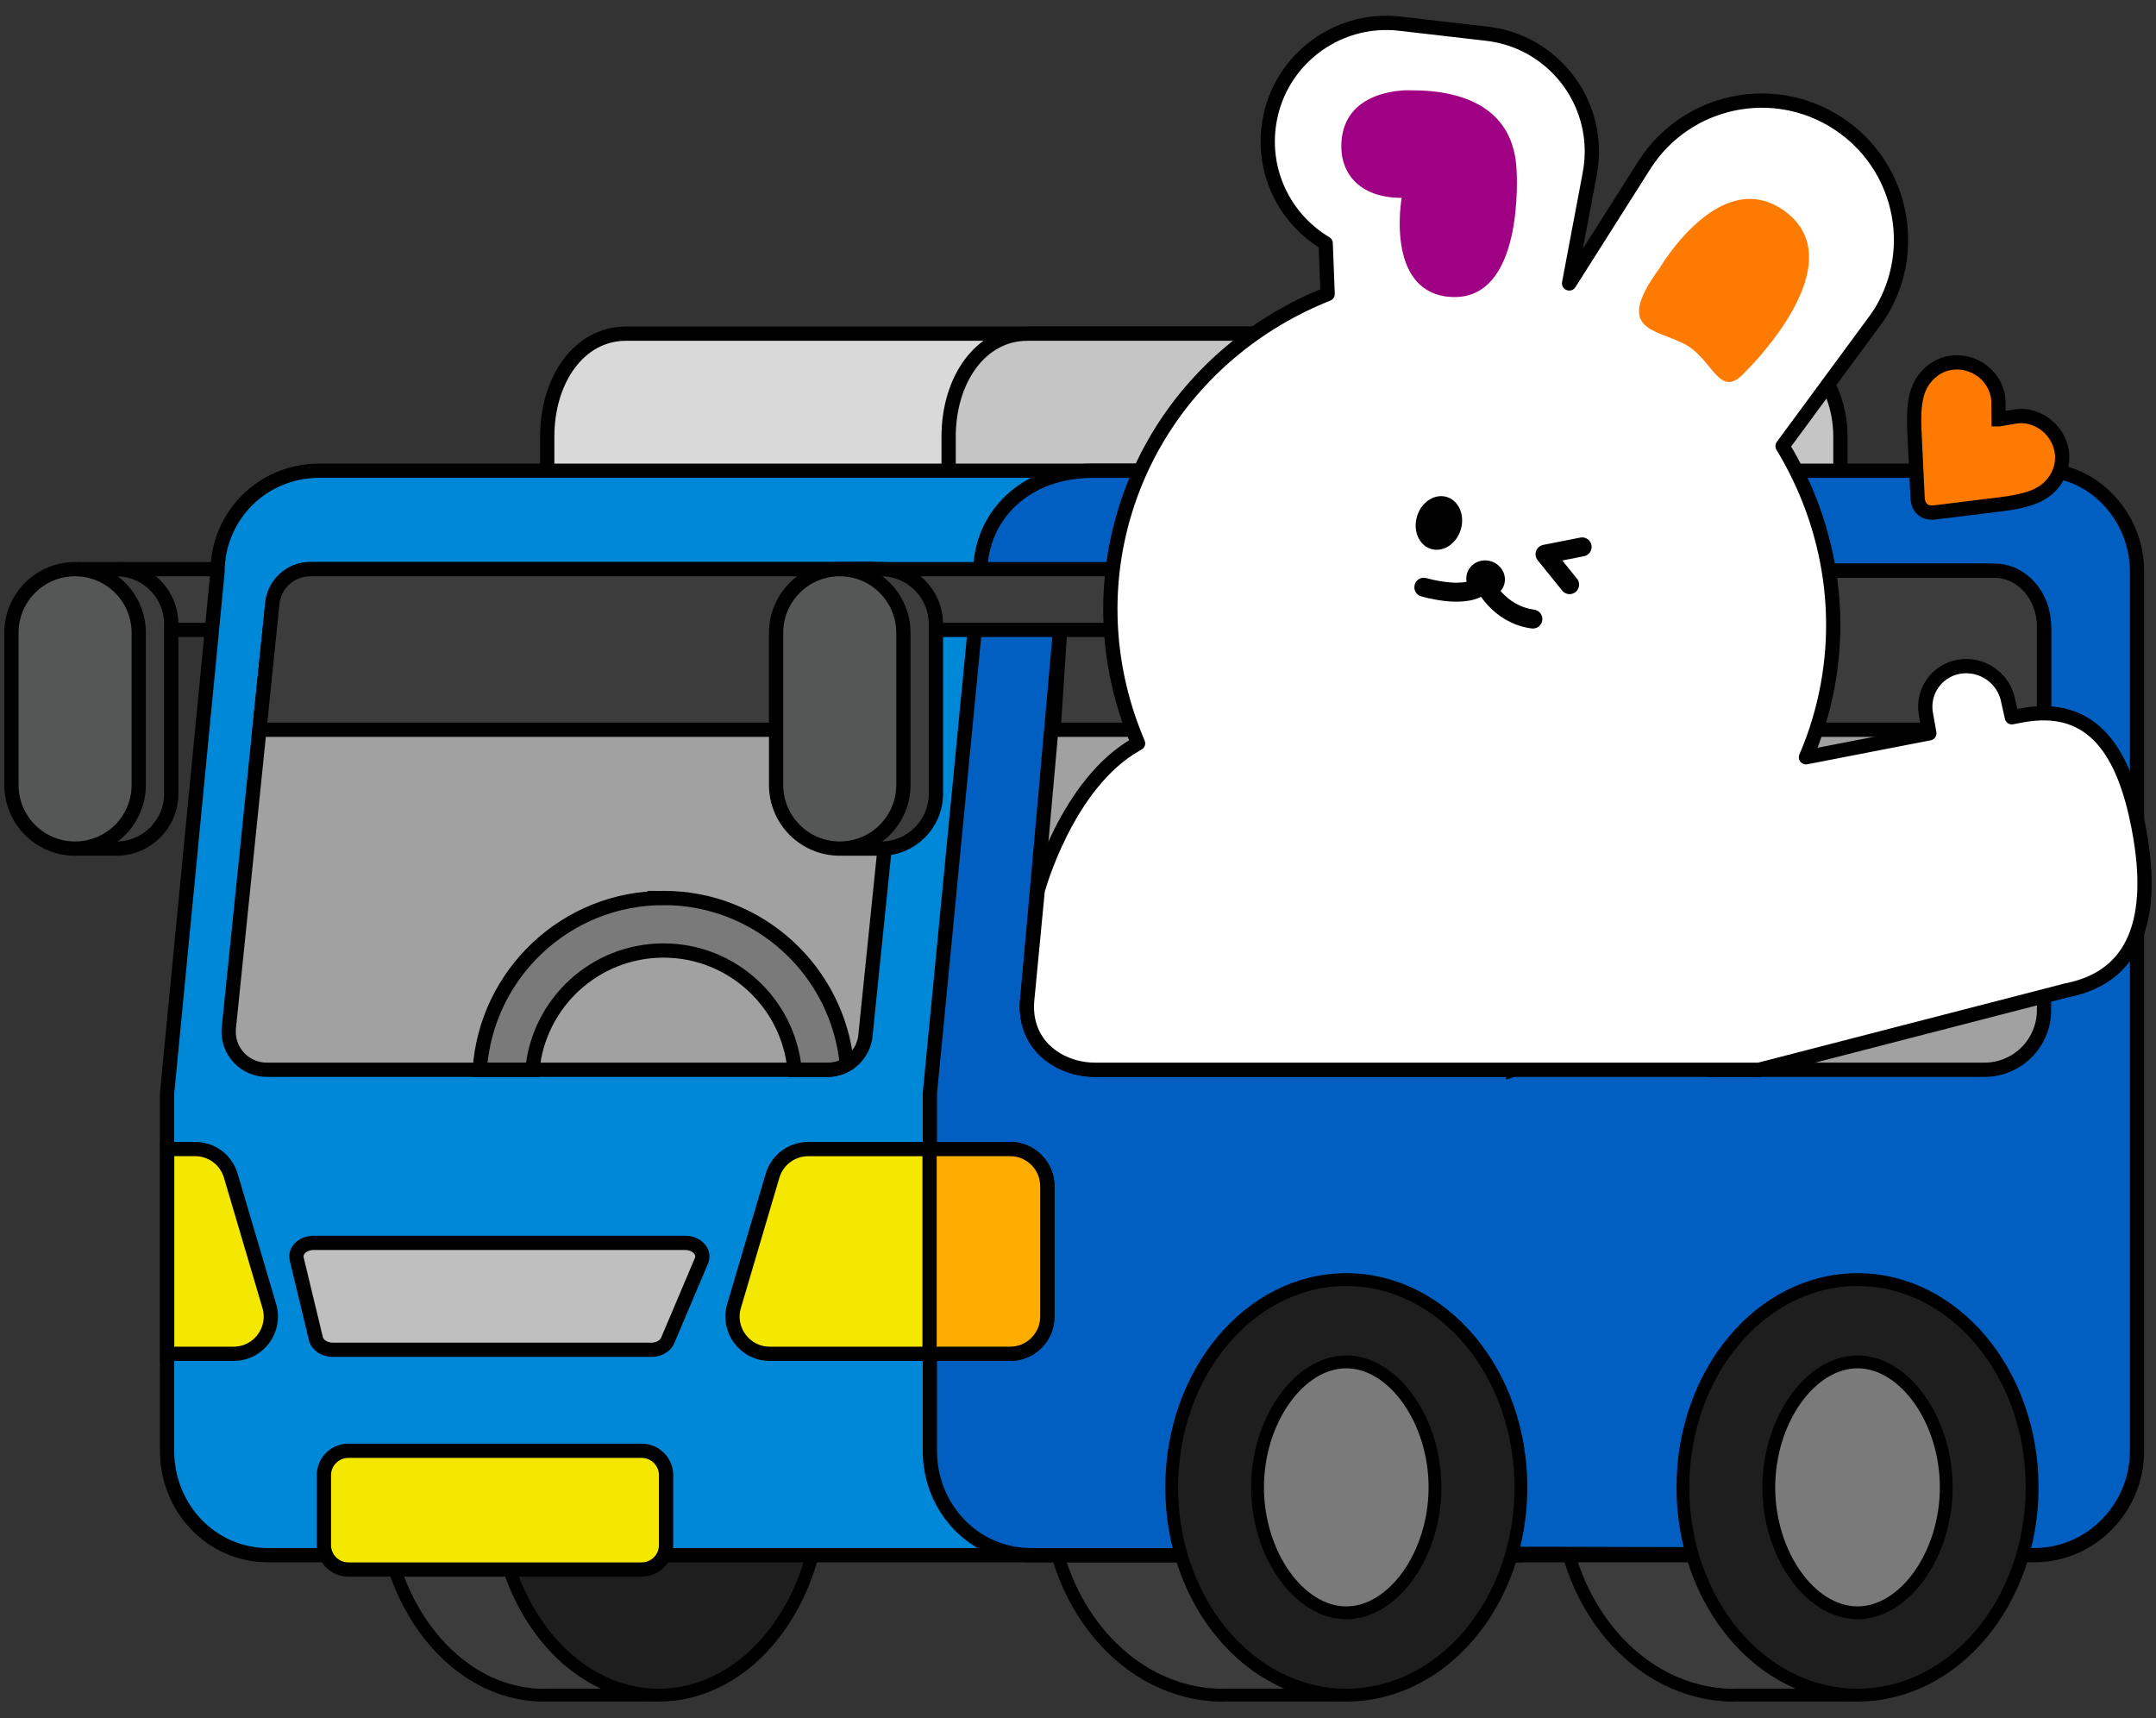 <svg width="251" height="200" viewBox="0 0 251 200" fill="none" xmlns="http://www.w3.org/2000/svg">
<rect x="0" y="0" width="251" height="200" fill="#333333" stroke="none"/>
<g clip-path="url(#clip0_2833_1242)">
<path d="M63.708 58.527C63.708 65.135 67.931 66.201 73.387 66.201H161.277C166.733 66.201 171.405 65.139 171.405 58.527V50.83C171.405 44.222 166.733 38.844 161.277 38.844H72.867C67.411 38.844 63.708 44.222 63.708 50.83V58.527Z" fill="#D9D9D9" stroke="black" stroke-width="1.66" stroke-miterlimit="10"/>
<path d="M110.439 58.527C110.439 65.135 114.662 66.201 120.118 66.201H204.13C209.586 66.201 214.259 65.139 214.259 58.527V50.83C214.259 44.222 209.586 38.844 204.13 38.844H119.598C114.142 38.844 110.439 44.222 110.439 50.83V58.527Z" fill="#C6C5C5" stroke="black" stroke-width="1.66" stroke-miterlimit="10"/>
<path d="M76.004 194.373C79.824 189.949 82.236 183.574 82.236 176.466C82.236 169.358 79.82 159.667 76.004 155.243V148.969H63.328C52.885 148.969 44.416 159.795 44.416 173.154C44.416 186.513 52.881 197.34 63.328 197.34C63.421 197.34 63.51 197.324 63.603 197.321H76.004V194.377V194.373Z" fill="#3C3C3C" stroke="black" stroke-width="1.493" stroke-miterlimit="10"/>
<path d="M76.691 197.332C87.135 197.332 95.603 186.504 95.603 173.146C95.603 159.789 87.135 148.961 76.691 148.961C66.246 148.961 57.779 159.789 57.779 173.146C57.779 186.504 66.246 197.332 76.691 197.332Z" fill="#1E1E1E" stroke="black" stroke-width="1.493" stroke-miterlimit="10"/>
<path d="M14.1 73.329H33.081C35.035 73.329 36.618 71.745 36.618 69.792C36.618 67.839 35.035 66.256 33.081 66.256H14.1C12.146 66.256 10.563 67.839 10.563 69.792C10.563 71.745 12.146 73.329 14.1 73.329Z" fill="#3C3C3C" stroke="black" stroke-width="1.66" stroke-miterlimit="10"/>
<path d="M13.545 98.786H9.935L9.935 66.256H13.545C17.07 66.256 19.936 69.118 19.936 72.646L19.936 92.4C19.936 95.924 17.074 98.79 13.545 98.79V98.786Z" fill="#3C3C3C" stroke="black" stroke-width="1.66" stroke-miterlimit="10"/>
<path d="M1.33 91.376C1.33 95.469 4.648 98.786 8.74 98.786C12.833 98.786 16.151 95.469 16.151 91.376L16.151 73.666C16.151 69.573 12.833 66.256 8.74 66.256C4.648 66.256 1.33 69.573 1.33 73.666L1.33 91.376Z" fill="#555656" stroke="black" stroke-width="1.66" stroke-miterlimit="10"/>
<path d="M215.511 191.058C219.618 186.633 222.212 180.258 222.212 173.15C222.212 166.042 219.618 159.667 215.511 155.243V148.969H201.885C190.659 148.969 181.557 159.795 181.557 173.154C181.557 186.513 190.659 197.34 201.885 197.34C201.985 197.34 202.079 197.324 202.179 197.321H215.511V191.062V191.058Z" fill="#3C3C3C" stroke="black" stroke-width="1.493" stroke-miterlimit="10"/>
<path d="M155.995 191.058C160.102 186.633 162.696 180.258 162.696 173.15C162.696 166.042 160.102 159.667 155.995 155.243V148.969H142.369C131.142 148.969 122.041 159.795 122.041 173.154C122.041 186.513 131.142 197.34 142.369 197.34C142.469 197.34 142.562 197.324 142.663 197.321H155.995V191.062V191.058Z" fill="#3C3C3C" stroke="black" stroke-width="1.493" stroke-miterlimit="10"/>
<path d="M201.764 54.797H37.172C30.561 54.797 25.318 60.036 25.318 66.644L19.451 127.269V168.916C19.451 175.524 24.577 181.038 31.189 181.038H201.764C208.372 181.038 213.712 175.527 213.712 168.916V66.523C213.712 59.916 208.372 54.797 201.764 54.797Z" fill="#0088D8" stroke="black" stroke-width="1.66" stroke-miterlimit="10"/>
<path d="M238.084 54.797H127.214C119.366 54.797 114.123 60.036 114.123 66.644L108.256 127.269V168.916C108.256 175.524 113.382 181.038 119.994 181.038H176.466C176.466 180.987 176.466 180.937 176.466 180.883L236.843 181.038C243.451 181.038 248.79 175.527 248.79 168.916V66.523C248.79 59.916 243.451 54.797 238.084 54.797Z" fill="#005FC0" stroke="black" stroke-width="1.66" stroke-miterlimit="10"/>
<path d="M96.343 124.535H31.053C28.467 124.535 26.431 122.332 26.632 119.753L31.697 70.347C31.875 68.04 33.802 66.256 36.117 66.256H101.408C103.994 66.256 106.03 68.458 105.828 71.037L100.764 120.444C100.585 122.751 98.658 124.535 96.343 124.535Z" fill="#A1A1A1" stroke="black" stroke-width="1.66" stroke-miterlimit="10"/>
<path d="M77.245 104.537C65.887 104.537 56.6 113.367 55.852 124.531H61.982C62.715 116.744 69.269 110.652 77.245 110.652C85.222 110.652 91.775 116.744 92.508 124.531H96.398C97.189 124.531 97.941 124.31 98.592 123.922C97.553 113.045 88.394 104.533 77.241 104.533L77.245 104.537Z" fill="#7A7A7A" stroke="black" stroke-width="1.66" stroke-miterlimit="10"/>
<path d="M101.408 66.256H36.118C33.803 66.256 31.875 68.036 31.697 70.347L30.2 84.954H104.746L105.832 71.037C106.034 68.458 103.994 66.256 101.412 66.256H101.408Z" fill="#3C3C3C" stroke="black" stroke-width="1.66" stroke-miterlimit="10"/>
<path d="M176.171 124.535H127.486C123.55 124.535 119.226 121.863 119.571 116.616L123.414 73.383C123.67 69.478 126.912 66.442 130.824 66.442H177.734C181.837 66.442 181.286 69.769 181.286 73.872V117.481C181.286 120.692 179.223 123.538 176.171 124.539V124.535Z" fill="#A1A1A1" stroke="black" stroke-width="1.66" stroke-miterlimit="10"/>
<path d="M231.026 66.438H199.438C195.606 66.438 192.5 69.544 192.5 73.375V117.597C192.5 121.429 195.606 124.535 199.438 124.535H231.026C234.857 124.535 237.963 121.429 237.963 117.597V73.375C237.963 69.544 234.857 66.438 231.026 66.438Z" fill="#A1A1A1" stroke="black" stroke-width="1.66" stroke-miterlimit="10"/>
<path d="M177.734 66.438H130.824C126.912 66.438 123.666 69.474 123.414 73.379L122.658 84.954H181.286V73.868C181.286 69.765 181.836 66.438 177.734 66.438Z" fill="#3C3C3C" stroke="black" stroke-width="1.66" stroke-miterlimit="10"/>
<path d="M232.205 66.438H198.259C195.079 66.438 192.5 69.342 192.5 72.925V84.954H237.963V72.925C237.963 69.342 235.385 66.438 232.205 66.438Z" fill="#3C3C3C" stroke="black" stroke-width="1.66" stroke-miterlimit="10"/>
<path d="M156.736 197.332C167.962 197.332 177.063 186.504 177.063 173.146C177.063 159.789 167.962 148.961 156.736 148.961C145.509 148.961 136.408 159.789 136.408 173.146C136.408 186.504 145.509 197.332 156.736 197.332Z" fill="#1E1E1E" stroke="black" stroke-width="1.493" stroke-miterlimit="10"/>
<path d="M156.732 187.75C151.229 187.75 146.401 180.925 146.401 173.146C146.401 165.368 151.229 158.543 156.732 158.543C162.234 158.543 167.062 165.368 167.062 173.146C167.062 180.925 162.234 187.75 156.732 187.75Z" fill="#7A7A7A" stroke="black" stroke-width="1.493" stroke-miterlimit="10"/>
<path d="M216.252 197.332C227.478 197.332 236.579 186.504 236.579 173.146C236.579 159.789 227.478 148.961 216.252 148.961C205.025 148.961 195.924 159.789 195.924 173.146C195.924 186.504 205.025 197.332 216.252 197.332Z" fill="#1E1E1E" stroke="black" stroke-width="1.493" stroke-miterlimit="10"/>
<path d="M216.252 187.75C210.749 187.75 205.921 180.925 205.921 173.146C205.921 165.368 210.749 158.543 216.252 158.543C221.754 158.543 226.582 165.368 226.582 173.146C226.582 180.925 221.754 187.75 216.252 187.75Z" fill="#7A7A7A" stroke="black" stroke-width="1.493" stroke-miterlimit="10"/>
<path d="M99.484 73.329H130.599C132.553 73.329 134.136 71.745 134.136 69.792C134.136 67.839 132.553 66.256 130.599 66.256H99.484C97.531 66.256 95.948 67.839 95.948 69.792C95.948 71.745 97.531 73.329 99.484 73.329Z" fill="#3C3C3C" stroke="black" stroke-width="1.66" stroke-miterlimit="10"/>
<path d="M102.567 98.786H98.957V66.256H102.567C106.092 66.256 108.958 69.118 108.958 72.646V92.4C108.958 95.924 106.096 98.79 102.567 98.79V98.786Z" fill="#3C3C3C" stroke="black" stroke-width="1.66" stroke-miterlimit="10"/>
<path d="M90.352 91.376C90.352 95.469 93.67 98.786 97.762 98.786C101.855 98.786 105.173 95.469 105.173 91.376V73.666C105.173 69.573 101.855 66.256 97.762 66.256C93.67 66.256 90.352 69.573 90.352 73.666V91.376Z" fill="#555656" stroke="black" stroke-width="1.66" stroke-miterlimit="10"/>
<path d="M117.594 157.6H89.612C86.715 157.6 84.636 154.816 85.455 152.04L89.937 136.87C90.48 135.028 92.175 133.764 94.094 133.764H117.597C119.99 133.764 121.933 135.703 121.933 138.099V153.269C121.933 155.662 119.994 157.604 117.597 157.604L117.594 157.6Z" fill="#F4E700" stroke="black" stroke-width="1.66" stroke-miterlimit="10"/>
<path d="M31.352 152.036L26.869 136.866C26.326 135.024 24.632 133.76 22.712 133.76H19.459V157.6H27.195C30.092 157.6 32.17 154.816 31.352 152.04V152.036Z" fill="#F4E700" stroke="black" stroke-width="1.66" stroke-miterlimit="10"/>
<path d="M74.698 168.889H40.554C38.982 168.889 37.708 170.163 37.708 171.735V179.867C37.708 181.439 38.982 182.713 40.554 182.713H74.698C76.27 182.713 77.544 181.439 77.544 179.867V171.735C77.544 170.163 76.27 168.889 74.698 168.889Z" fill="#F4E700" stroke="black" stroke-width="1.66" stroke-miterlimit="10"/>
<path d="M75.826 157.135H38.751C37.785 157.135 36.955 156.592 36.777 155.844L34.543 146.564C34.307 145.587 35.257 144.684 36.517 144.684H79.754C81.127 144.684 82.096 145.746 81.662 146.774L77.73 156.053C77.455 156.701 76.687 157.135 75.822 157.135H75.826Z" fill="#BFBFBF" stroke="black" stroke-width="1.66" stroke-miterlimit="10"/>
<path d="M117.594 133.76H108.221V157.6H117.594C119.986 157.6 121.929 155.661 121.929 153.265V138.095C121.929 135.703 119.99 133.76 117.594 133.76Z" fill="#FFAE00" stroke="black" stroke-width="1.66" stroke-miterlimit="10"/>
<path d="M248.972 96.293C247.309 87.731 243.788 81.643 235.226 83.306L234.221 83.5L233.806 81.654C233.326 78.948 230.743 77.144 228.036 77.621C225.465 78.079 223.751 80.53 224.209 83.101L224.612 85.365L210.249 88.157C210.831 86.804 211.343 85.408 211.773 83.969C215.112 72.844 213.235 61.35 207.527 51.931L218.311 37.285C218.563 36.94 218.815 36.587 219.032 36.222C223.468 28.785 221.273 19.106 213.948 14.34C206.445 9.454 196.405 11.579 191.519 19.082L182.701 32.996C182.701 32.996 182.682 32.992 182.67 32.988L185.067 20.285C185.067 20.285 185.067 20.265 185.067 20.257C185.133 19.916 185.191 19.567 185.23 19.214C186.102 11.645 180.673 4.797 173.104 3.924L162.971 2.757C155.402 1.885 148.554 7.313 147.681 14.883C147.037 20.455 149.81 25.628 154.335 28.323L154.564 34.225C146.359 37.49 139.34 43.28 134.776 50.931C133.167 53.63 131.856 56.561 130.917 59.698C128.172 68.846 128.955 78.246 132.492 86.532C132.434 86.567 132.379 86.606 132.317 86.637C124.17 91.197 120.808 103.668 120.808 103.668L119.567 116.616C119.222 121.867 123.546 124.535 127.482 124.535H204.789L240.589 115.29C249.604 113.537 250.721 105.309 248.969 96.297L248.972 96.293Z" fill="white" stroke="black" stroke-width="1.66" stroke-linecap="round" stroke-linejoin="round"/>
<path d="M232.682 48.817L234.586 48.495C236.048 48.243 237.397 48.786 238.336 49.577C240.243 51.186 240.802 54.118 238.929 56.34C237.451 58.093 235.047 58.442 232.197 58.798L225.31 59.644C224.705 59.729 224.197 59.624 223.833 59.318C223.468 59.012 223.263 58.512 223.243 57.903L222.91 50.973C222.778 48.1 222.716 45.672 224.193 43.919C226.109 41.647 229.099 41.76 230.991 43.357C231.945 44.164 232.647 45.409 232.659 46.87L232.678 48.817H232.682Z" fill="#FF7A00" stroke="black" stroke-width="1.66" stroke-miterlimit="10"/>
<path d="M168.532 34.539C161.265 33.713 163.184 23.034 163.184 23.034C158.178 23.038 155.937 20.064 156.169 16.519C156.588 10.14 164.224 10.509 164.224 10.509C170.734 10.485 176.268 12.808 176.559 19.839C176.559 19.839 177.625 35.54 168.532 34.535V34.539Z" fill="#9F0084"/>
<path d="M196.041 40.011C192.574 38.258 187.909 38.448 193.202 31.227C193.202 31.227 200.116 19.369 207.523 24.403C216.457 30.471 203.133 43.342 203.133 43.342C200.132 46.681 199.457 41.732 196.041 40.011Z" fill="#FF7A00"/>
<path d="M165.763 68.361C165.763 68.361 171.064 69.951 172.732 67.853C172.732 67.853 174.395 71.525 178.455 72.064" stroke="black" stroke-width="2.21" stroke-linecap="round" stroke-linejoin="round"/>
<path d="M170.064 61.643C170.566 59.971 169.832 58.273 168.425 57.851C167.018 57.429 165.47 58.441 164.968 60.113C164.466 61.785 165.2 63.483 166.607 63.905C168.015 64.327 169.562 63.315 170.064 61.643Z" fill="black"/>
<path d="M175.115 68.048C175.457 66.909 174.766 65.696 173.572 65.337C172.378 64.979 171.133 65.611 170.792 66.75C170.45 67.888 171.141 69.102 172.334 69.46C173.528 69.818 174.773 69.186 175.115 68.048Z" fill="black"/>
<path d="M184.19 63.665L179.87 64.518L182.732 68.059" stroke="black" stroke-width="2.21" stroke-linecap="round" stroke-linejoin="round"/>
</g>
<defs>
<clipPath id="clip0_2833_1242">
<rect width="250" height="200" fill="white" transform="translate(0.5)"/>
</clipPath>
</defs>
</svg>
